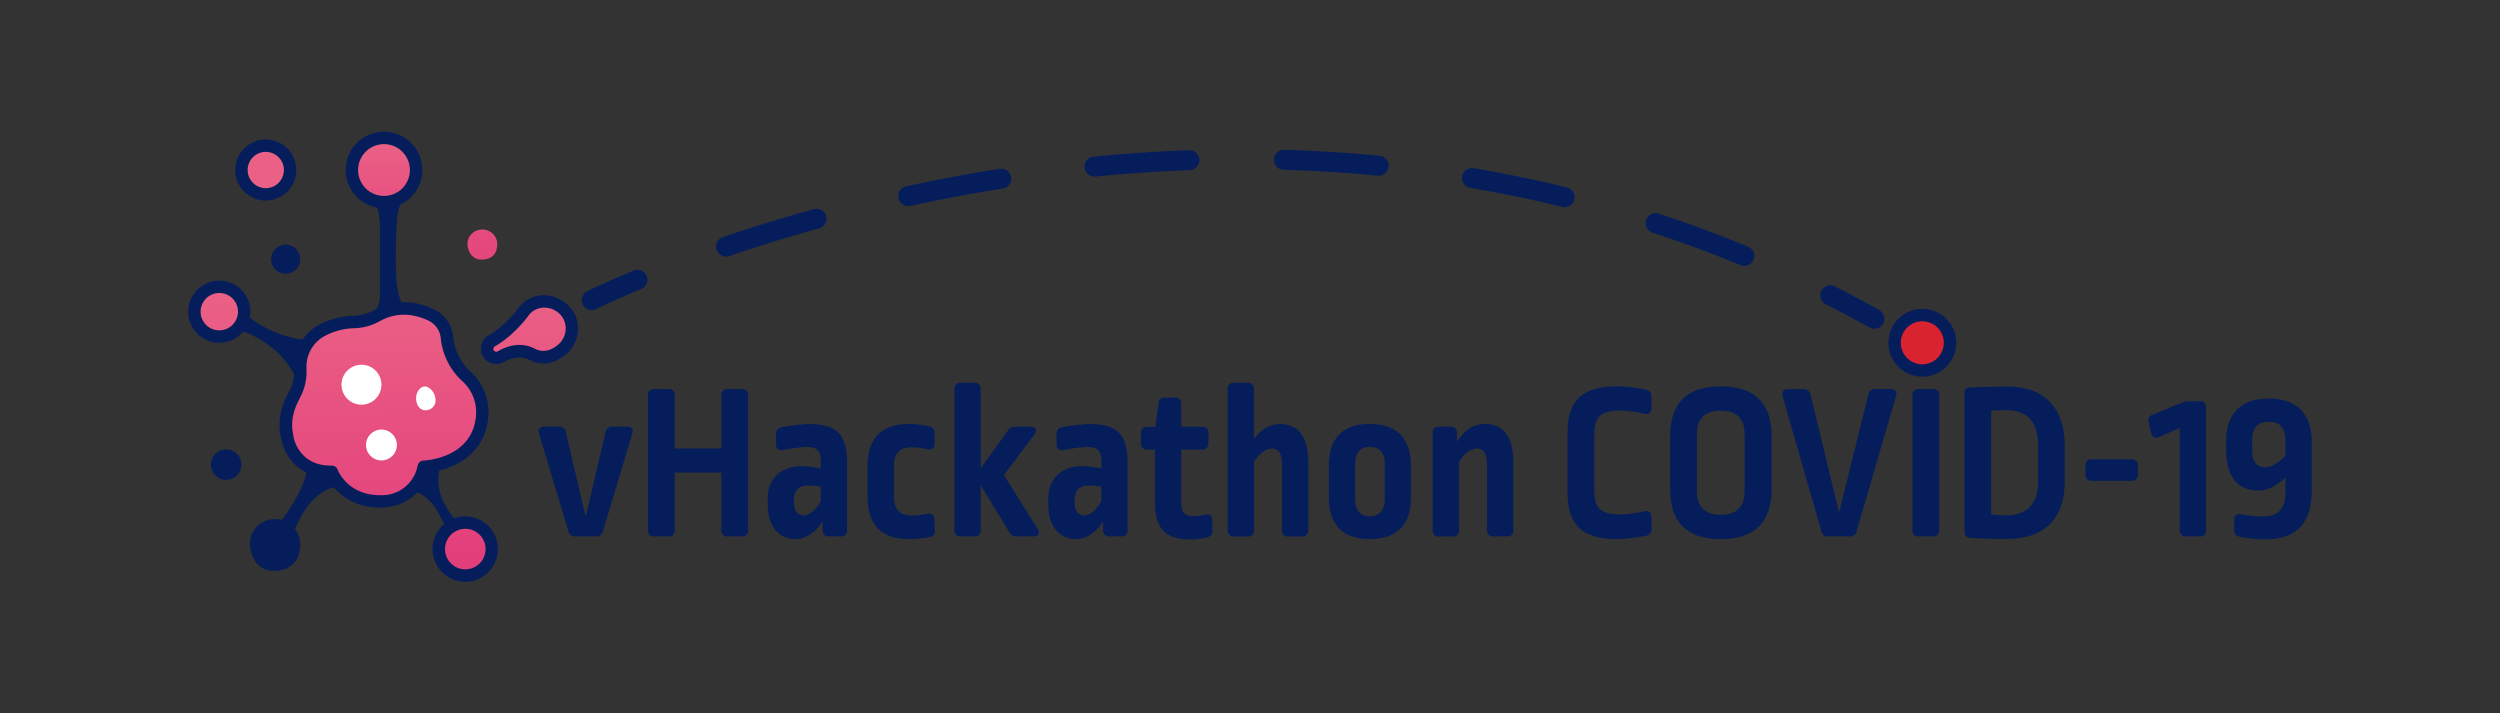 <svg xmlns="http://www.w3.org/2000/svg" xmlns:xlink="http://www.w3.org/1999/xlink" viewBox="0 0 1000 285.39"><rect x="0" y="0" width="1000" height="285.39" fill="#333333" stroke="none"/><defs><linearGradient id="linear-gradient" x1="153.16" y1="691.29" x2="154.1" y2="580.52" gradientTransform="matrix(1, 0, 0, -1, 0, 806.84)" gradientUnits="userSpaceOnUse"><stop offset="0" stop-color="#eb6185"/><stop offset="1" stop-color="#e23e7a"/></linearGradient><linearGradient id="linear-gradient-2" x1="106.41" y1="733.02" x2="108.75" y2="590.33" xlink:href="#linear-gradient"/><linearGradient id="linear-gradient-3" x1="87.64" y1="690.73" x2="88.58" y2="579.96" xlink:href="#linear-gradient"/><linearGradient id="linear-gradient-4" x1="185.23" y1="691.56" x2="186.18" y2="580.79" xlink:href="#linear-gradient"/><linearGradient id="linear-gradient-5" x1="153.6" y1="749.71" x2="153.6" y2="697.7" xlink:href="#linear-gradient"/><linearGradient id="linear-gradient-6" x1="211.65" y1="691.76" x2="212.6" y2="580.99" xlink:href="#linear-gradient"/><linearGradient id="linear-gradient-7" x1="192.95" y1="768.42" x2="192.95" y2="683.71" xlink:href="#linear-gradient"/></defs><title>Icon - Long</title><g id="Layer_2" data-name="Layer 2"><g id="e6d15d18-a685-4480-ac2b-bd578043a679"><path d="M250.73,170.65c1.89,0,2.79,1.08,2.16,2.88l-11.7,38.88a2.74,2.74,0,0,1-2.88,2.16h-8.1a2.68,2.68,0,0,1-2.88-2.16l-11.7-38.88c-.54-1.8.27-2.88,2.16-2.88h5.76a2.48,2.48,0,0,1,2.79,2.25l7.92,33.84,7.92-33.84a2.58,2.58,0,0,1,2.79-2.25Z" style="fill:#051e5b"/><path d="M296.72,155.62a2.28,2.28,0,0,1,2.52,2.52v53.91a2.28,2.28,0,0,1-2.52,2.52h-5.67a2.28,2.28,0,0,1-2.52-2.52v-23H269.9v23a2.28,2.28,0,0,1-2.52,2.52h-5.67a2.28,2.28,0,0,1-2.52-2.52V158.14a2.28,2.28,0,0,1,2.52-2.52h5.67a2.28,2.28,0,0,1,2.52,2.52v21.24h18.63V158.14a2.28,2.28,0,0,1,2.52-2.52Z" style="fill:#051e5b"/><path d="M338.84,185.23v26.82a2.28,2.28,0,0,1-2.52,2.52h-4.68a2.34,2.34,0,0,1-2.61-2.52v-3.42c-3.06,4.59-6.84,7-10.8,7-6.66,0-11.16-5-11.16-13.86v-2.34c0-7.83,5.22-13,13.77-13a46.74,46.74,0,0,1,7.47.9V184c0-3.78-1.62-5.22-5.94-5.22a67.11,67.11,0,0,0-9.18,1.26c-1.8.27-2.79-.54-2.79-2.34v-4c0-1.71.9-2.7,3.06-3a81.26,81.26,0,0,1,10-1.08C334.52,169.57,338.84,173.53,338.84,185.23ZM317.6,200.08v.72c0,3.6,1.62,5.4,3.78,5.4s4.86-1.89,6.93-5.76v-5.76a37.15,37.15,0,0,0-5.13-.45C319.49,194.23,317.6,196.3,317.6,200.08Z" style="fill:#051e5b"/><path d="M371.5,170.47a2.55,2.55,0,0,1,2.35,2.79v4.23c0,1.8-1,2.61-3.15,2.16a27.4,27.4,0,0,0-5.85-.72c-5.13,0-7.29,2.43-7.29,7.83v11.7c0,5.58,2.52,7.74,7.38,7.74a26.08,26.08,0,0,0,5.93-.72c1.8-.36,2.79.45,2.88,2.25l.19,4.32c.09,1.71-.46,2.43-2.53,2.88a46.31,46.31,0,0,1-7.82.72c-11.07,0-16.56-5.76-16.56-16.83V186.4c0-10.89,5.4-16.83,16.65-16.83A37.16,37.16,0,0,1,371.5,170.47Z" style="fill:#051e5b"/><path d="M389.69,153.1a2.34,2.34,0,0,1,2.6,2.52V187.3l10.8-15a3.18,3.18,0,0,1,3.06-1.62h6c2.25,0,2.88,1.44,1.62,3.15L401.56,190l13.5,21.51c1.17,1.71.36,3.06-1.62,3.06h-6.75a3.17,3.17,0,0,1-3.06-1.8l-11.34-18.72v18a2.34,2.34,0,0,1-2.6,2.52h-5.41a2.27,2.27,0,0,1-2.51-2.52V155.62a2.27,2.27,0,0,1,2.51-2.52Z" style="fill:#051e5b"/><path d="M451.06,185.23v26.82a2.28,2.28,0,0,1-2.52,2.52h-4.68a2.34,2.34,0,0,1-2.61-2.52v-3.42c-3.06,4.59-6.84,7-10.8,7-6.66,0-11.16-5-11.16-13.86v-2.34c0-7.83,5.23-13,13.77-13a46.74,46.74,0,0,1,7.47.9V184c0-3.78-1.62-5.22-5.94-5.22a67.11,67.11,0,0,0-9.18,1.26c-1.8.27-2.79-.54-2.79-2.34v-4c0-1.71.91-2.7,3.07-3a80.92,80.92,0,0,1,10-1.08C446.74,169.57,451.06,173.53,451.06,185.23Zm-21.24,14.85v.72c0,3.6,1.63,5.4,3.78,5.4s4.86-1.89,6.93-5.76v-5.76a37.15,37.15,0,0,0-5.13-.45C431.71,194.23,429.82,196.3,429.82,200.08Z" style="fill:#051e5b"/><path d="M470.05,159a2.25,2.25,0,0,1,2.43,2.52v9.18h8.28a2.34,2.34,0,0,1,2.61,2.52v4a2.41,2.41,0,0,1-2.61,2.61h-8.28v21.15c0,4,1.44,5.49,4.95,5.49a23.18,23.18,0,0,0,4.77-.63c1.71-.36,2.7.54,2.7,2.34l.09,4c.09,1.62-.63,2.34-2.16,2.79a32.11,32.11,0,0,1-6.66.81c-9.9,0-14.22-4.14-14.22-15.21v-20.7h-3.06a2.35,2.35,0,0,1-2.52-2.61v-4a2.28,2.28,0,0,1,2.52-2.52h3.24l1.26-9.36a2.31,2.31,0,0,1,2.52-2.34Z" style="fill:#051e5b"/><path d="M498.94,153.1a2.34,2.34,0,0,1,2.61,2.52v20c3-4,6.48-6,10.53-6,7.11,0,11.25,5,11.25,15.3v27.18a2.28,2.28,0,0,1-2.52,2.52h-5.4a2.31,2.31,0,0,1-2.61-2.52V186c0-4.95-1.62-6.57-4-6.57s-5.22,2-7.2,5.4v27.27a2.34,2.34,0,0,1-2.61,2.52h-5.4a2.28,2.28,0,0,1-2.52-2.52V155.62a2.28,2.28,0,0,1,2.52-2.52Z" style="fill:#051e5b"/><path d="M564.37,186.22V199c0,10.62-5.22,16.65-16.47,16.65-11.07,0-16.38-5.94-16.38-16.65V186.22c0-10.62,5.31-16.65,16.38-16.65S564.37,175.6,564.37,186.22Zm-22.32-.54v13.86c0,4.59,2.16,7,5.85,7s6-2.43,6-7V185.59c0-4.59-2.25-6.84-6-6.84S542.05,181.09,542.05,185.68Z" style="fill:#051e5b"/><path d="M605.32,184.87v27.18a2.28,2.28,0,0,1-2.52,2.52h-5.4a2.31,2.31,0,0,1-2.61-2.52V186c0-4.95-1.53-6.57-4-6.57s-5.22,2-7.2,5.4v27.27a2.34,2.34,0,0,1-2.61,2.52h-5.4a2.28,2.28,0,0,1-2.52-2.52V173.17a2.28,2.28,0,0,1,2.52-2.52h4.59a2.34,2.34,0,0,1,2.61,2.52v3.51c3.15-4.86,7-7.11,11.34-7.11C601.18,169.57,605.32,174.52,605.32,184.87Z" style="fill:#051e5b"/><path d="M658.33,155.89a2.53,2.53,0,0,1,2.25,2.79v4.5c0,1.8-1.08,2.7-2.79,2.34a47.82,47.82,0,0,0-9.72-1.26c-7.83,0-10.35,2.43-10.35,9.72v22.14c0,7.2,2.7,9.63,10.35,9.63a48.67,48.67,0,0,0,9.72-1.26c1.71-.36,2.7.45,2.79,2.25l.09,4.77a2.66,2.66,0,0,1-2.34,2.79,63.74,63.74,0,0,1-11.43,1.35c-14.76,0-19.89-6.3-19.89-18.81V173.35c0-12.69,5.31-18.81,19.89-18.81A53.89,53.89,0,0,1,658.33,155.89Z" style="fill:#051e5b"/><path d="M708.64,174.43v21.33c0,12.42-6.12,19.89-20.34,19.89s-20.25-7.47-20.25-19.89V174.43c0-12.6,6.12-19.89,20.25-19.89S708.64,161.83,708.64,174.43Zm-29.88-.81v22.86c0,6.21,3.24,9.45,9.54,9.45s9.54-3.24,9.54-9.45V173.71c0-6.12-3.15-9.45-9.54-9.45S678.76,167.5,678.76,173.62Z" style="fill:#051e5b"/><path d="M756.25,155.62c1.89,0,2.7,1.08,2.16,2.88l-15.75,53.91a2.58,2.58,0,0,1-2.79,2.16h-8.46a2.62,2.62,0,0,1-2.88-2.16L713.05,158.5c-.45-1.8.36-2.88,2.16-2.88h6.12a2.67,2.67,0,0,1,2.88,2.25L735.64,205l11.7-47.16a2.58,2.58,0,0,1,2.79-2.25Z" style="fill:#051e5b"/><path d="M773.17,155.62a2.28,2.28,0,0,1,2.52,2.52v53.91a2.28,2.28,0,0,1-2.52,2.52H767.5a2.28,2.28,0,0,1-2.52-2.52V158.14a2.28,2.28,0,0,1,2.52-2.52Z" style="fill:#051e5b"/><path d="M825.91,178.48v14c0,14.58-7.56,23.13-23.67,23.13-4.77,0-9.45-.18-14-.45a2.32,2.32,0,0,1-2.43-2.61V157.51c0-1.62.63-2.43,2.07-2.52,4.14-.18,9.54-.36,15.21-.36C817.9,154.63,825.91,163.27,825.91,178.48Zm-29.43-14.22v41.49a58.63,58.63,0,0,0,6.21.36c7.74,0,12.51-4.41,12.51-13.05V177.94c0-9.45-4.68-13.86-12.51-13.86C800.62,164.08,798.55,164.08,796.48,164.26Z" style="fill:#051e5b"/><path d="M852.55,183.7a2.34,2.34,0,0,1,2.61,2.52v3.51a2.37,2.37,0,0,1-2.61,2.61H836.71a2.31,2.31,0,0,1-2.52-2.61v-3.51a2.28,2.28,0,0,1,2.52-2.52Z" style="fill:#051e5b"/><path d="M879.82,160.48a2.3,2.3,0,0,1,2.6,2.52v49.05a2.3,2.3,0,0,1-2.6,2.52h-5.31a2.34,2.34,0,0,1-2.61-2.52V171.28h-.18l-8,3.51c-1.62.72-2.88.18-3.24-1.62l-1-4.14a2.44,2.44,0,0,1,1.71-3.24l11.42-4.68a6.63,6.63,0,0,1,3.16-.63Z" style="fill:#051e5b"/><path d="M924.72,177v18.72c0,13.86-6.21,20-18.81,20a48.1,48.1,0,0,1-10-1,2.53,2.53,0,0,1-2.25-2.79v-4c0-1.71,1-2.52,2.69-2.25a53,53,0,0,0,8.83.9c6,0,9-3,9-9.9V191c-3.51,3.42-7.11,5.22-10.88,5.22-7.92,0-12.87-5.22-12.87-16.38v-3.24c0-11.16,5.93-17.19,17.18-17.19C918.51,159.4,924.72,165.43,924.72,177Zm-23.85-1v4.14c0,4.59,1.9,6.75,5.22,6.75,2.52,0,5.4-1.89,8.1-4.59v-5.85c0-5.31-2.25-7.74-6.57-7.74C903.12,168.67,900.87,171,900.87,176Z" style="fill:#051e5b"/><path d="M141.62,128.84A28.68,28.68,0,0,0,129,132.07a16.4,16.4,0,0,0-8.85,15.33c0,.07,0,.14,0,.22a19.26,19.26,0,0,1-2.51,10.63c-2.21,3.86-4.38,9.71-2.82,16.35,0,0,2,14.36,17.88,14.1,0,0,4.28,11.84,19.4,11.84s17.38-13.85,17.38-13.85,21.92-.76,23.43-20.41a19.32,19.32,0,0,0-6-15.46,24.63,24.63,0,0,1-7.8-13.74c-.12-.7-.22-1.41-.3-2.12a11.18,11.18,0,0,0-6.27-8.93c-5.27-2.52-13.3-4.49-21.71.24A19.51,19.51,0,0,1,141.62,128.84Z" style="fill:url(#linear-gradient)"/><circle cx="106.31" cy="68.01" r="9.73" style="fill:url(#linear-gradient-2)"/><circle cx="87.71" cy="124.68" r="9.95" style="fill:url(#linear-gradient-3)"/><circle cx="186.12" cy="219.63" r="10.6" style="fill:url(#linear-gradient-4)"/><circle cx="768.93" cy="137.11" r="11.08" style="fill:#d9232e"/><circle cx="144.59" cy="153.88" r="7.99" style="fill:#fff"/><circle cx="152.58" cy="178" r="6.18" style="fill:#fff"/><circle cx="153.6" cy="68.01" r="12.84" style="fill:url(#linear-gradient-5)"/><circle cx="114.26" cy="103.66" r="5.83" style="fill:#051e5b"/><circle cx="90.46" cy="185.85" r="6.12" style="fill:#051e5b"/><path d="M103.73,209.77a10.86,10.86,0,0,0-2.8,3.45,9.7,9.7,0,0,0-.78,6.4c.79,3.86,3.39,10,12,8.49,6-1.07,7.74-5.68,7.94-9.93a10.12,10.12,0,0,0-6.48-9.88h0A10,10,0,0,0,103.73,209.77Z" style="fill:#051e5b"/><path d="M174.11,161.16a4,4,0,0,1-4.85,2.82l-.42-.14c-1.85-.85-2.84-3.55-2.21-6s2.64-3.81,4.49-3A6.06,6.06,0,0,1,174.11,161.16Z" style="fill:#fff"/><path d="M147.69,127.69a21.24,21.24,0,0,0,3.11-1.42,21.64,21.64,0,0,1,10.83-2.87,28,28,0,0,1-2.87-9.72c-1-9.57,0-25.06,0-25.06s0-7.13,4.45-12.1h0a12.75,12.75,0,0,1-13.8,3.6c1.16,1.71,2.61,5.12,2.61,11.47v26.12A13.18,13.18,0,0,1,147.69,127.69Z" style="fill:#051e5b"/><path d="M227.45,126.22a12,12,0,0,0-10.76-5.64,10.9,10.9,0,0,0-2,.39,10.51,10.51,0,0,0-5.59,4.12s-5.29,7.24-12.32,11.2a3.68,3.68,0,0,0-1.48,5,3.29,3.29,0,0,0,.63.85l.1.1a3.68,3.68,0,0,0,4.33.42c2.5-1.45,7.34-3.45,12.32-1l.69.37,0,0h0c4.49,2.11,8.54.2,11.55-2.38A10.88,10.88,0,0,0,227.45,126.22Z" style="fill:url(#linear-gradient-6)"/><path d="M132.67,188.7a18.78,18.78,0,0,1-9.63-2.18,27.8,27.8,0,0,1-2.32,8.14A65.33,65.33,0,0,1,112.65,208c.32.09.63.19.95.31a10.19,10.19,0,0,1,4.46,3.37c2.15-5.57,7.61-16.17,18.34-17.36A17.93,17.93,0,0,1,132.67,188.7Z" style="fill:#051e5b"/><path d="M120.11,147.4a16.41,16.41,0,0,1,4.19-11.74c-3,.32-7.15-.07-12.75-2.21-7.32-2.8-11.52-6.08-13.9-8.63a9.9,9.9,0,0,1-3.09,7.06c2.65.5,7.44,2.07,13.8,6.84a35.42,35.42,0,0,1,11.13,14.91,19.06,19.06,0,0,0,.63-6Z" style="fill:#051e5b"/><path d="M189.23,93.05a6.45,6.45,0,0,0-1.66,2,5.63,5.63,0,0,0-.46,3.72c.47,2.25,2,5.83,7.1,4.94,3.58-.62,4.58-3.3,4.7-5.77a5.88,5.88,0,0,0-3.84-5.75h0A6,6,0,0,0,189.23,93.05Z" style="fill:url(#linear-gradient-7)"/><path d="M183.38,209.4c-2.91-3.33-7.19-9.07-7.85-14.74a21.9,21.9,0,0,1,.8-9.21,31.55,31.55,0,0,1-6.88,1.24,18.37,18.37,0,0,1-5.17,9.4,15.49,15.49,0,0,1,9.87,7.17,93,93,0,0,1,4.7,8.67A10.56,10.56,0,0,1,183.38,209.4Z" style="fill:#051e5b"/><path d="M131.07,191.17c1.89,3.59,7.67,11.86,21,11.86,12.15,0,17.69-8.29,19.39-14,8.67-.94,22.64-6.49,23.9-22.51a21.82,21.82,0,0,0-6.8-17.53,22,22,0,0,1-7-12.34c-.12-.68-.21-1.33-.28-2a13.6,13.6,0,0,0-7.67-10.92c-5.79-2.75-14.65-4.94-24,.32a17.06,17.06,0,0,1-8,2.25,31.54,31.54,0,0,0-13.75,3.51,18.9,18.9,0,0,0-10.19,17.66v.24a16.76,16.76,0,0,1-2.19,9.26c-2.36,4.13-4.81,10.6-3.11,18C113.16,180.58,118.1,190.58,131.07,191.17Zm-11.31-31.68a21.68,21.68,0,0,0,2.84-12v-.2a13.9,13.9,0,0,1,7.51-13,26.33,26.33,0,0,1,11.56-3A22,22,0,0,0,152,128.43c7.5-4.21,14.71-2.41,19.43-.16a8.67,8.67,0,0,1,4.87,7c.07.73.18,1.5.32,2.28a26.94,26.94,0,0,0,8.56,15.14A16.74,16.74,0,0,1,190.42,166s0,.07,0,.11c-1.32,17.16-20.23,18.09-21,18.12a2.5,2.5,0,0,0-2.37,2.07,14.53,14.53,0,0,1-14.93,11.78c-13.09,0-16.91-9.8-17.06-10.2a2.5,2.5,0,0,0-2.34-1.64h-.4c-13.08,0-15-11.49-15-12,0-.07,0-.15,0-.22-1.39-5.91.62-11.17,2.55-14.54Z" style="fill:#051e5b"/><path d="M106.31,55.79A12.22,12.22,0,1,0,118.53,68h0A12.23,12.23,0,0,0,106.31,55.79Zm0,19.47A7.25,7.25,0,1,1,113.56,68h0A7.26,7.26,0,0,1,106.31,75.26Z" style="fill:#051e5b"/><path d="M100.14,124.68a12.43,12.43,0,1,0-12.43,12.43h0A12.44,12.44,0,0,0,100.14,124.68Zm-19.89,0a7.47,7.47,0,1,1,7.46,7.46h0A7.46,7.46,0,0,1,80.25,124.68Z" style="fill:#051e5b"/><path d="M186.12,232.71A13.08,13.08,0,1,0,173,219.63h0A13.1,13.1,0,0,0,186.12,232.71Zm0-21.19a8.11,8.11,0,1,1-8.11,8.11h0A8.12,8.12,0,0,1,186.12,211.52Z" style="fill:#051e5b"/><path d="M755.36,137.11a13.57,13.57,0,1,0,13.57-13.57h0A13.59,13.59,0,0,0,755.36,137.11Zm22.16,0a8.6,8.6,0,1,1-8.59-8.59h0A8.6,8.6,0,0,1,777.52,137.11Z" style="fill:#051e5b"/><path d="M153.6,83.33A15.33,15.33,0,1,0,138.27,68h0A15.34,15.34,0,0,0,153.6,83.33Zm0-25.68A10.36,10.36,0,1,1,143.24,68h0A10.37,10.37,0,0,1,153.6,57.65Z" style="fill:#051e5b"/><path d="M211.56,143.86l.71.37a1.51,1.51,0,0,0,.26.12c4.62,2.1,9.48,1.13,14.08-2.81a13.45,13.45,0,0,0,3-16.5h0a14.45,14.45,0,0,0-13.22-6.93,14.86,14.86,0,0,0-2.39.47,13,13,0,0,0-6.91,5c-.05.07-5.07,6.86-11.53,10.5a6.33,6.33,0,0,0-3.16,4.72,5.93,5.93,0,0,0,1.83,5.11l.13.13a6.13,6.13,0,0,0,7.25.73C203.66,143.64,207.62,142,211.56,143.86Zm-13.83-3.47-.06,0a1,1,0,0,1-.31-.9,1.33,1.33,0,0,1,.67-1c7.41-4.18,12.88-11.58,13.14-11.93a7.65,7.65,0,0,1,4.25-3.17,8.65,8.65,0,0,1,9.85,4h0a8.46,8.46,0,0,1-1.89,10.37c-4.66,4-8.19,2.36-9.57,1.66-6-3.06-11.78-.59-14.66,1.09A1.19,1.19,0,0,1,197.73,140.39Z" style="fill:#051e5b"/><path d="M236.72,124.05a4,4,0,0,1-1.79-7.58c.27-.13,6.7-3.34,18.52-8.25a4,4,0,0,1,3.07,7.39c-11.53,4.79-17.95,8-18,8A3.92,3.92,0,0,1,236.72,124.05Z" style="fill:#051e5b"/><path d="M697.72,106.37a4,4,0,0,1-1.52-.3c-11.51-4.76-23.35-9.13-35.2-13a4,4,0,1,1,2.49-7.61c12,3.94,24.07,8.38,35.76,13.21a4,4,0,0,1-1.53,7.7ZM290.4,102.63a4,4,0,0,1-1.28-7.79c11.85-4,24.09-7.79,36.38-11.19a4,4,0,1,1,2.13,7.71c-12.14,3.36-24.23,7.08-35.94,11.06A4.15,4.15,0,0,1,290.4,102.63ZM625.88,82.88a3.93,3.93,0,0,1-1-.11c-12-3-24.41-5.51-36.75-7.6a4,4,0,0,1,1.33-7.89C602,69.4,614.6,72,626.83,75a4,4,0,0,1-1,7.88Zm-262.59-.44a4,4,0,0,1-.84-7.91c12.4-2.7,25-5.07,37.4-7a4,4,0,1,1,1.26,7.9c-12.27,1.94-24.7,4.28-37,6.94A3.61,3.61,0,0,1,363.29,82.44ZM438,70.63a4,4,0,0,1-.39-8c12.68-1.24,25.46-2.11,38-2.56a4,4,0,1,1,.29,8c-12.36.45-25,1.3-37.49,2.54Zm113.34-.36-.39,0c-12.32-1.19-24.93-2-37.49-2.34a4,4,0,0,1,.23-8c12.74.36,25.53,1.16,38,2.36a4,4,0,0,1-.38,8Z" style="fill:#051e5b"/><path d="M749.77,131.52a4,4,0,0,1-1.94-.51c-5.77-3.21-11.66-6.34-17.53-9.3a4,4,0,0,1,3.61-7.14c6,3,12,6.19,17.81,9.45a4,4,0,0,1-2,7.5Z" style="fill:#051e5b"/><rect width="1000" height="285.39" style="fill:none"/></g></g></svg>